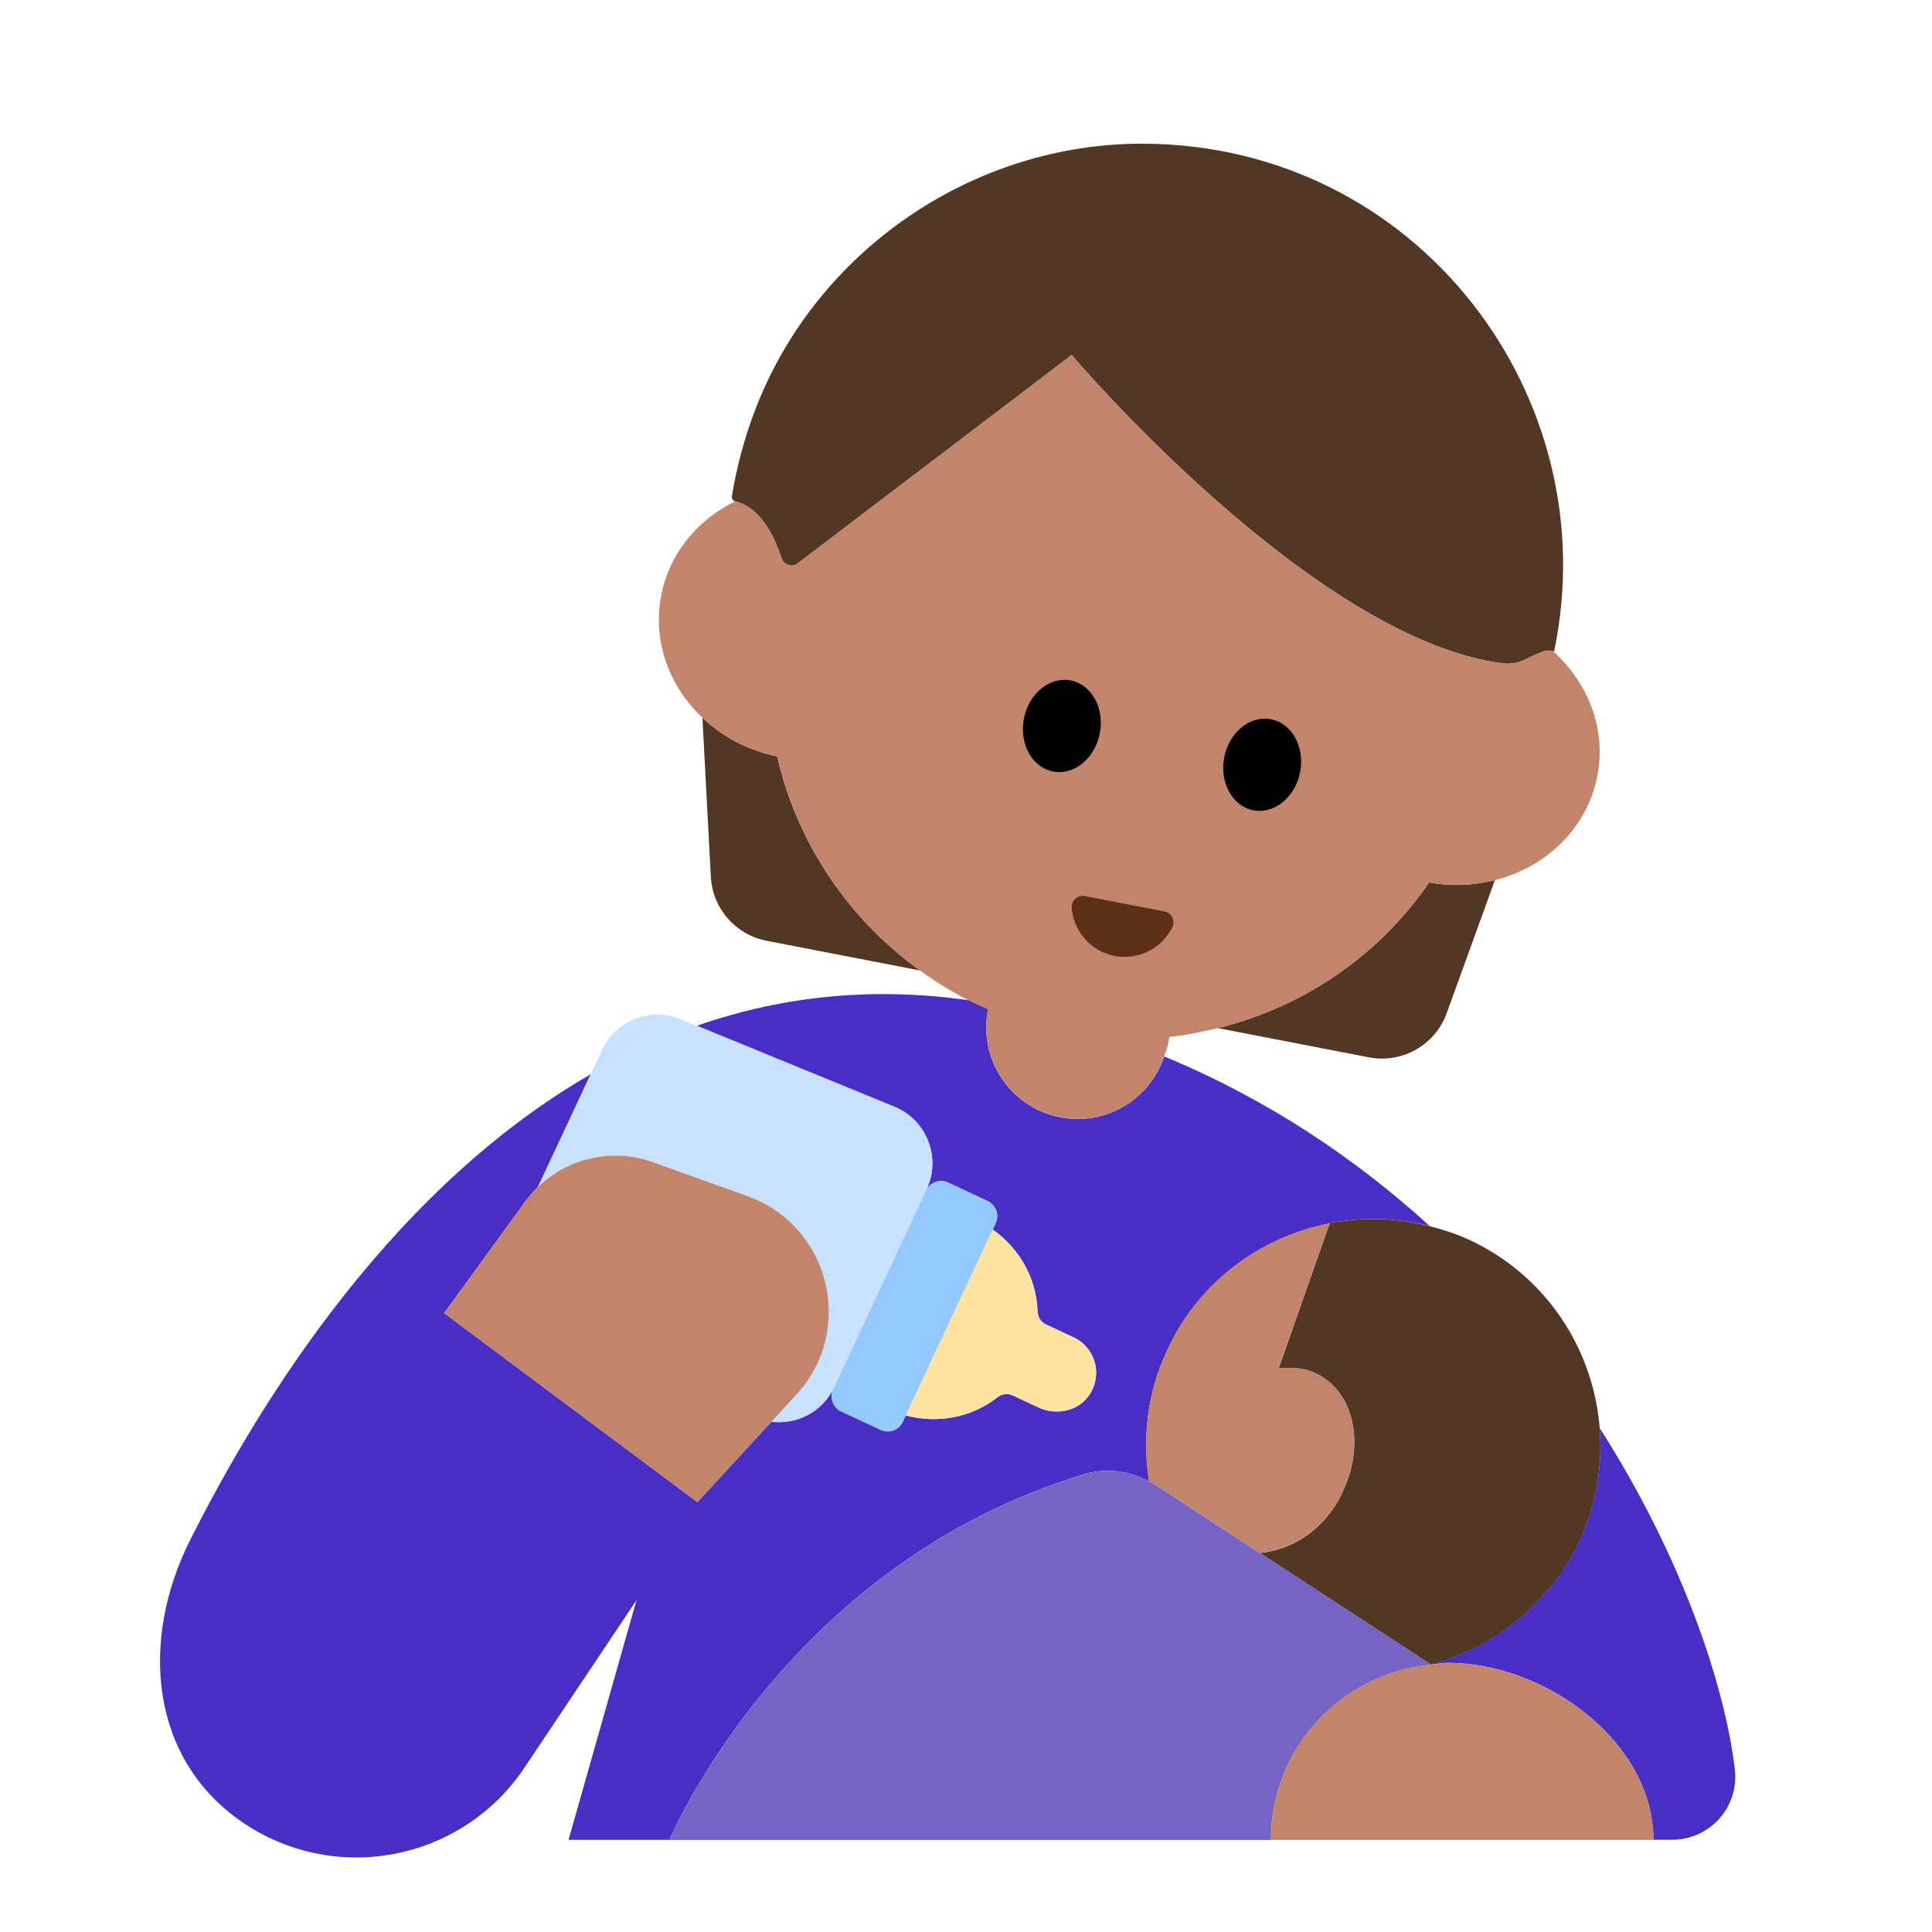 <?xml version="1.0" encoding="UTF-8"?><svg id="Layer_1" xmlns="http://www.w3.org/2000/svg" viewBox="0 0 40 40"><g><g><path d="m35.919,36.634c-.209-1.745-1.095-4.403-2.8-7.069.061.775-.065,1.576-.413,2.332-.147.32-.329.611-.534.878-.043.056-.094.102-.14.155-.178.211-.365.412-.574.585-.036.03-.076.055-.113.084-.238.186-.489.353-.756.49-.014.007-.028.013-.042.02-.295.147-.604.266-.924.35l.005.003c.117-.011.23-.035.349-.035,2.024,0,4.255,1.641,4.255,3.664h.385c.785,0,1.394-.679,1.301-1.459Z" fill="#482ec5"/><path d="m22.474,30.516c.44-.132.91-.058,1.314.156.05.026.102.046.149.077l.895.584.687.448-.689-.452-.89-.58c-.05-.03-.1-.05-.15-.08-.14-.89-.04-1.83.37-2.7.65-1.43,1.939-2.359,3.369-2.64v-.004s.006-.013.006-.013c.026-.005.053-.005.079-.009.076-.013.153-.017.229-.027.199-.026.399-.04.602-.04.094,0,.189.005.284.01.197.012.392.039.589.077.086.017.173.029.258.051.008.002.016.006.025.009-1.523-1.385-3.337-2.616-5.497-3.51-.297.887-1.205,1.443-2.149,1.26-1.028-.199-1.7-1.193-1.501-2.221l.026-.135c-2.246-.396-4.26-.164-6.053.46l4.092,1.677c.669.274.972,1.052.666,1.706l-1.919,4.105c-.238.51-.769.773-1.295.71l-1.532,1.665-5.243-3.913,1.679-2.311c.079-.109.168-.209.263-.301l1.091-2.333c-4.409,2.543-7.137,7.344-8.294,9.647-1.038,2.066-.838,4.51,1.064,5.825,1.902,1.315,4.51.838,5.825-1.064l2.354-3.52-1.407,4.962h2.09s2.386-5.709,8.614-7.577Zm-5.225-1.753l1.923-4.112c.081-.173.286-.247.459-.167l.816.382c.173.081.247.286.167.459l-.061.131c.563.399.906,1.022.928,1.69.004.117.066.224.172.274l.574.268c.446.209.614.772.323,1.197-.228.334-.684.425-1.05.254l-.535-.25c-.106-.05-.228-.029-.32.044-.527.412-1.225.548-1.892.372l-.061.131c-.081.173-.286.247-.459.167l-.816-.382c-.173-.081-.247-.286-.167-.459Z" fill="#482ec5"/></g><g><g><path d="m29.59,18.27c-1.038,1.511-2.599,2.579-4.377,3.016l3.127.605c.69.134,1.374-.254,1.613-.915l.998-2.755c-.43.108-.89.137-1.361.048Z" fill="#523725"/><path d="m16.09,15.66c-.606-.124-1.136-.41-1.547-.799l.174,3.291c.035.654.51,1.201,1.154,1.326l3.173.614c-1.484-1.07-2.544-2.646-2.954-4.432Z" fill="#523725"/><path d="m16.18,11.553c.046.142.213.205.332.114l5.676-4.317s4.992,5.891,8.943,6.387c.087.011.192,0,.298-.023.278-.093.538-.302.725-.231.007.003.016,0,.023.003,1.102-5.278-2.829-10.477-8.486-10.511-3.533-.021-6.796,2.21-8.056,5.511-.227.595-.386,1.194-.482,1.789-.008.047.022.096.068.105,0,0,0,0,0,0,.188.038.652.228.958,1.174Z" fill="#523725"/></g><path d="m32.154,13.483c-.187-.071-.447.138-.725.231-.106.023-.211.033-.298.023-3.951-.496-8.943-6.387-8.943-6.387l-5.676,4.317c-.119.091-.286.028-.332-.114-.305-.946-.769-1.136-.958-1.174,0,0,0,0,0,0-.772.378-1.359,1.067-1.531,1.941-.188.951.165,1.891.853,2.541.411.389.941.675,1.547.799.41,1.786,1.47,3.363,2.954,4.432.435.314.902.59,1.406.807v.01c-.19,1.03.48,2.02,1.5,2.22.95.19,1.86-.37,2.15-1.26.03-.08.06-.15.08-.24l.03-.16c.342-.036.675-.103,1.003-.183,1.778-.437,3.339-1.506,4.377-3.016.471.09.932.061,1.361-.048,1.056-.266,1.905-1.065,2.119-2.152.193-.979-.193-1.936-.916-2.587Z" fill="#c3846c"/><g><ellipse cx="21.985" cy="15.03" rx=".96" ry=".8" transform="translate(3.051 33.759) rotate(-79.046)"/><ellipse cx="26.132" cy="15.833" rx=".96" ry=".8" transform="translate(5.622 38.481) rotate(-79.046)"/></g><path d="m24.11,18.871c.149.029.227.193.16.329-.214.432-.697.687-1.194.591s-.85-.513-.887-.994c-.012-.151.122-.274.271-.245l1.65.319Z" fill="#5c2f17"/></g><g><g><path d="m20.645,28.934c.092-.072.214-.093.32-.044l.535.25c.366.171.822.08,1.05-.254.29-.425.123-.989-.323-1.197l-.574-.268c-.106-.05-.168-.157-.172-.274-.022-.669-.365-1.292-.928-1.69l-1.8,3.849c.667.176,1.365.04,1.892-.372Z" fill="#ffe3a0"/><path d="m17.416,29.222l.816.382c.173.081.378.006.459-.167l.061-.131,1.8-3.849.061-.131c.081-.173.006-.378-.167-.459l-.816-.382c-.173-.081-.378-.006-.459.167l-1.923,4.112c-.081.173-.006.378.167.459Z" fill="#93c9ff"/><path d="m13.519,24.062l1.957.702c1.711.614,2.242,2.774,1.011,4.112l-.516.56c.526.062,1.057-.201,1.295-.71l1.919-4.105c.306-.655.003-1.432-.666-1.706l-4.092-1.677-.335-.137c-.625-.256-1.34.023-1.626.635l-.238.509-1.091,2.333c.623-.603,1.544-.815,2.381-.514Z" fill="#c8e1ff"/></g><path d="m15.476,24.764l-1.957-.702c-.837-.3-1.758-.089-2.381.514-.095.092-.183.191-.263.301l-1.679,2.311,5.243,3.913,1.532-1.665.516-.56c1.231-1.338.7-3.498-1.011-4.112Z" fill="#c3846c"/><g><path d="m29.317,25.325c-.196-.038-.392-.065-.589-.077-.095-.006-.189-.01-.284-.01-.202,0-.402.014-.602.04-.076.01-.154.013-.229.027-.026.005-.053.004-.079.009l-.005.013v.004s0,0,0,0l-.226.64-.83,2.36c.022-.003.043.002.065,0,.257-.026.512.001.742.121.752.386.977,1.44.535,2.393-.017.037-.028.075-.047.111-.302.586-.794.976-1.307,1.122-.126.036-.253.069-.379.073l3.542,2.311c.319-.084.628-.203.924-.35.014-.007.028-.013.042-.02.267-.136.518-.304.756-.49.037-.029.076-.054.113-.084.209-.173.396-.374.574-.585.045-.054.097-.099.14-.155.205-.267.387-.558.534-.878.348-.757.474-1.557.413-2.332-.106-1.341-.781-2.604-1.899-3.425-.252-.185-.526-.347-.821-.483,0,0-.002,0-.003,0-.26-.12-.527-.204-.795-.273-.008-.002-.016-.006-.025-.009-.086-.022-.172-.034-.258-.051Z" fill="#523725"/><path d="m27.77,30.95c.018-.035.029-.071.045-.107.441-.953.217-2.007-.535-2.393-.229-.119-.485-.146-.742-.121-.023.002-.045-.003-.068,0l.834-2.36.226-.64s0,0-.001,0c-1.43.28-2.719,1.21-3.369,2.64-.41.87-.51,1.81-.37,2.7.05.03.1.05.15.08l.89.58.689.452.561.366h.002c.126-.003.253-.036.379-.072.513-.148,1.004-.541,1.309-1.126Z" fill="#c3846c"/><path d="m29.629,34.464l-.005-.003-3.542-2.311h-.002s-.561-.367-.561-.367l-.687-.448-.895-.584c-.047-.031-.1-.051-.149-.077-.404-.215-.874-.289-1.314-.156-6.227,1.868-8.614,7.577-8.614,7.577h12.454c0-1.904,1.458-3.451,3.315-3.629Z" fill="#7664c5"/></g><path d="m29.979,34.429c-.12,0-.233.024-.349.035-1.857.178-3.315,1.725-3.315,3.629h7.919c0-2.024-2.231-3.664-4.255-3.664Z" fill="#c3846c"/></g></g><rect x="0" y="0" width="40" height="40" fill="none"/></svg>